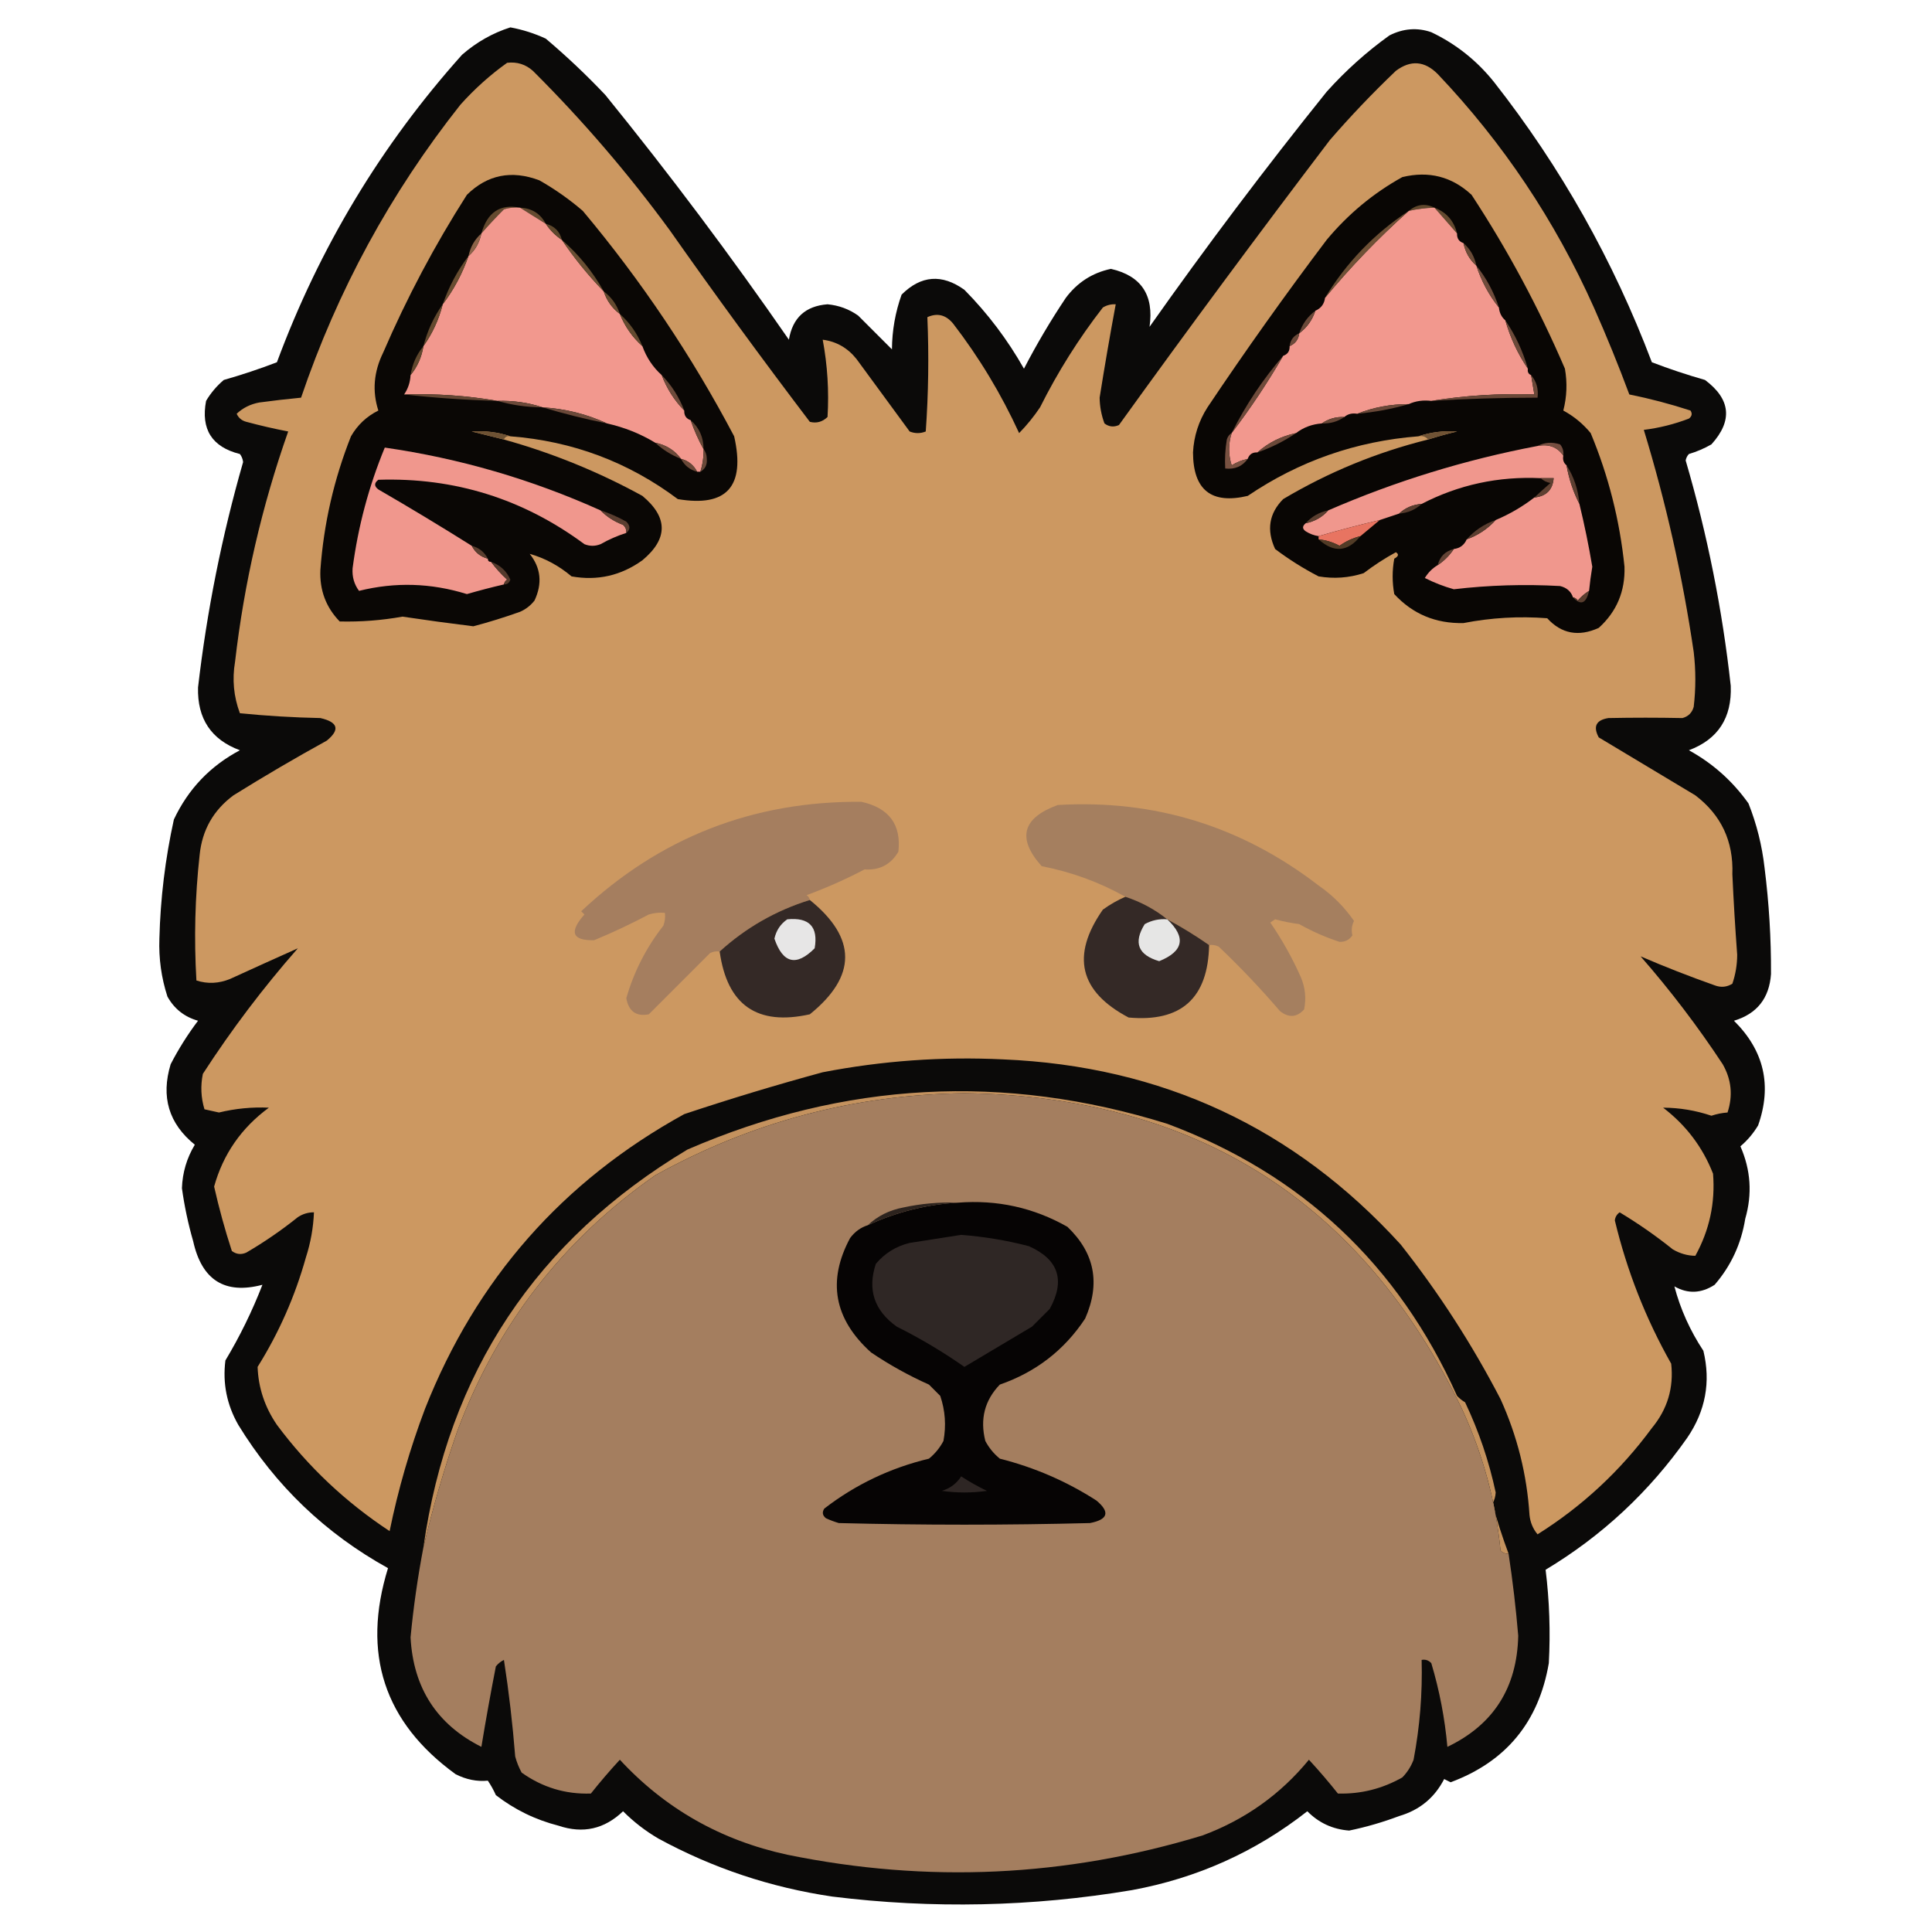 <?xml version="1.0" encoding="UTF-8"?>
<!DOCTYPE svg PUBLIC "-//W3C//DTD SVG 1.1//EN" "http://www.w3.org/Graphics/SVG/1.1/DTD/svg11.dtd">
<svg xmlns="http://www.w3.org/2000/svg" version="1.1" width="600px" height="600px" style="shape-rendering:geometricPrecision; text-rendering:geometricPrecision; image-rendering:optimizeQuality; fill-rule:evenodd; clip-rule:evenodd" xmlns:xlink="http://www.w3.org/1999/xlink">
<g><path style="opacity:0.964" fill="#030201" d="M 158.5,8.5 C 162.301,9.201 165.968,10.368 169.5,12C 175.969,17.468 182.136,23.301 188,29.5C 207.973,54.118 226.973,79.451 245,105.5C 246.14,98.693 250.14,95.026 257,94.5C 260.513,94.833 263.679,95.999 266.5,98C 270,101.5 273.5,105 277,108.5C 277.046,102.638 278.046,96.971 280,91.5C 286.023,85.5 292.523,85 299.5,90C 306.76,97.36 312.927,105.527 318,114.5C 321.935,106.906 326.268,99.573 331,92.5C 334.573,87.719 339.239,84.719 345,83.5C 354.421,85.641 358.421,91.641 357,101.5C 374.565,76.6 392.898,52.267 412,28.5C 417.904,21.926 424.404,16.092 431.5,11C 435.801,8.824 440.134,8.491 444.5,10C 452.152,13.645 458.652,18.811 464,25.5C 484.695,51.874 501.028,80.874 513,112.5C 518.336,114.549 523.836,116.383 529.5,118C 537.497,123.975 538.164,130.641 531.5,138C 529.283,139.275 526.949,140.275 524.5,141C 523.978,141.561 523.645,142.228 523.5,143C 530.218,165.923 534.885,189.256 537.5,213C 537.885,222.929 533.552,229.596 524.5,233C 531.908,237.073 538.075,242.573 543,249.5C 545.554,255.931 547.22,262.598 548,269.5C 549.387,280.476 550.054,291.476 550,302.5C 549.471,310.022 545.637,314.856 538.5,317C 547.866,326.293 550.366,337.126 546,349.5C 544.518,351.98 542.685,354.147 540.5,356C 543.722,363.328 544.222,370.828 542,378.5C 540.743,386.293 537.577,393.126 532.5,399C 528.332,401.708 524.165,401.874 520,399.5C 521.857,406.558 524.857,413.225 529,419.5C 531.335,429.174 529.669,438.174 524,446.5C 512.2,463.302 497.533,476.969 480,487.5C 481.191,497.102 481.525,506.769 481,516.5C 477.889,534.758 467.722,547.092 450.5,553.5C 449.833,553.167 449.167,552.833 448.5,552.5C 445.508,558.321 440.842,562.154 434.5,564C 429.449,565.906 424.282,567.406 419,568.5C 413.893,568.112 409.56,566.112 406,562.5C 389.947,575.105 371.78,583.272 351.5,587C 320.608,592.178 289.608,592.845 258.5,589C 239.388,586.185 221.388,580.185 204.5,571C 200.472,568.651 196.806,565.817 193.5,562.5C 187.72,568.04 181.054,569.54 173.5,567C 166.306,565.163 159.806,561.996 154,557.5C 153.293,555.919 152.46,554.419 151.5,553C 148.129,553.332 144.796,552.665 141.5,551C 119.29,534.877 112.29,513.544 120.5,487C 101.098,476.265 85.598,461.432 74,442.5C 70.44,436.262 69.106,429.596 70,422.5C 74.49,415.02 78.323,407.187 81.5,399C 69.847,402.075 62.68,397.575 60,385.5C 58.436,380.078 57.269,374.578 56.5,369C 56.67,364.151 58.004,359.651 60.5,355.5C 52.417,348.969 49.917,340.636 53,330.5C 55.458,325.747 58.292,321.247 61.5,317C 57.291,315.813 54.124,313.313 52,309.5C 50.107,303.657 49.274,297.657 49.5,291.5C 49.815,279.021 51.315,266.688 54,254.5C 58.445,245.055 65.278,237.888 74.5,233C 65.587,229.701 61.254,223.201 61.5,213.5C 64.244,189.779 68.911,166.446 75.5,143.5C 75.392,142.558 75.058,141.725 74.5,141C 65.827,138.826 62.327,133.326 64,124.5C 65.458,122.04 67.291,119.873 69.5,118C 75.164,116.383 80.664,114.549 86,112.5C 99.205,76.896 118.372,45.063 143.5,17C 147.989,13.094 152.989,10.26 158.5,8.5 Z"/></g>
<g><path style="opacity:1" fill="#cc9861" d="M 157.5,19.5 C 160.564,19.144 163.231,19.977 165.5,22C 180.948,37.395 195.115,53.895 208,71.5C 222.133,91.6 236.633,111.433 251.5,131C 253.567,131.536 255.401,131.036 257,129.5C 257.482,121.433 256.982,113.433 255.5,105.5C 259.746,106.044 263.246,108.044 266,111.5C 271.5,119 277,126.5 282.5,134C 284.167,134.667 285.833,134.667 287.5,134C 288.339,122.23 288.506,110.397 288,98.5C 291.093,97.106 293.759,97.773 296,100.5C 304.094,111.012 310.927,122.346 316.5,134.5C 318.895,132.056 321.062,129.39 323,126.5C 328.5,115.492 335,105.159 342.5,95.5C 343.736,94.754 345.07,94.421 346.5,94.5C 344.709,104.126 343.042,113.792 341.5,123.5C 341.542,126.259 342.042,128.925 343,131.5C 344.388,132.554 345.888,132.72 347.5,132C 368.948,102.218 390.781,72.718 413,43.5C 419.468,36.031 426.302,28.864 433.5,22C 438.099,18.563 442.432,18.897 446.5,23C 466.758,44.324 482.924,68.491 495,95.5C 498.943,104.386 502.61,113.386 506,122.5C 512.425,123.799 518.758,125.466 525,127.5C 525.617,128.449 525.451,129.282 524.5,130C 519.965,131.74 515.298,132.906 510.5,133.5C 517.392,156.07 522.558,179.07 526,202.5C 526.667,208.167 526.667,213.833 526,219.5C 525.5,221.333 524.333,222.5 522.5,223C 514.84,222.847 507.173,222.847 499.5,223C 495.682,223.613 494.682,225.613 496.5,229C 506.5,235 516.5,241 526.5,247C 534.547,253.122 538.381,261.289 538,271.5C 538.378,279.841 538.878,288.174 539.5,296.5C 539.493,299.592 538.993,302.592 538,305.5C 536.274,306.576 534.441,306.743 532.5,306C 524.611,303.209 516.945,300.209 509.5,297C 518.767,307.598 527.267,318.765 535,330.5C 537.72,335.261 538.22,340.261 536.5,345.5C 534.801,345.62 533.135,345.954 531.5,346.5C 526.585,344.85 521.585,344.017 516.5,344C 523.616,349.438 528.783,356.271 532,364.5C 532.724,373.545 530.891,382.045 526.5,390C 524.08,389.975 521.747,389.309 519.5,388C 514.262,383.797 508.762,379.964 503,376.5C 502.13,377.108 501.63,377.941 501.5,379C 505.261,394.683 511.094,409.516 519,423.5C 519.84,430.983 517.84,437.649 513,443.5C 503.227,456.775 491.394,467.775 477.5,476.5C 476.066,474.78 475.233,472.78 475,470.5C 474.202,457.973 471.202,445.973 466,434.5C 457.162,417.479 446.829,401.479 435,386.5C 401.966,350.237 360.799,331.071 311.5,329C 292.675,328.089 274.008,329.422 255.5,333C 241.013,336.941 226.68,341.274 212.5,346C 174.714,366.791 147.881,397.291 132,437.5C 127.319,449.877 123.652,462.544 121,475.5C 107.363,466.528 95.697,455.528 86,442.5C 82.232,436.992 80.232,430.992 80,424.5C 86.614,413.933 91.614,402.599 95,390.5C 96.475,385.937 97.308,381.27 97.5,376.5C 95.692,376.491 94.025,376.991 92.5,378C 87.442,382.057 82.108,385.724 76.5,389C 74.888,389.72 73.388,389.554 72,388.5C 69.855,381.921 68.022,375.255 66.5,368.5C 69.289,358.449 74.956,350.282 83.5,344C 78.287,343.758 73.12,344.258 68,345.5C 66.5,345.167 65,344.833 63.5,344.5C 62.407,340.892 62.24,337.225 63,333.5C 71.873,319.791 81.706,306.791 92.5,294.5C 85.85,297.474 78.85,300.641 71.5,304C 67.985,305.456 64.485,305.622 61,304.5C 60.231,291.471 60.564,278.471 62,265.5C 62.776,257.782 66.275,251.615 72.5,247C 82.002,241.081 91.669,235.414 101.5,230C 105.652,226.594 104.986,224.261 99.5,223C 91.147,222.832 82.813,222.332 74.5,221.5C 72.568,216.323 72.068,210.989 73,205.5C 75.829,181.017 81.329,157.183 89.5,134C 85.131,133.158 80.797,132.158 76.5,131C 75.09,130.632 74.09,129.799 73.5,128.5C 75.416,126.683 77.749,125.516 80.5,125C 84.832,124.417 89.165,123.917 93.5,123.5C 104.801,90.224 121.301,59.89 143,32.5C 147.432,27.56 152.265,23.227 157.5,19.5 Z"/></g>
<g><path style="opacity:1" fill="#0a0705" d="M 158.5,135.5 C 154.7,134.221 150.7,133.721 146.5,134C 149.852,134.838 153.185,135.671 156.5,136.5C 171.475,140.661 185.809,146.494 199.5,154C 207.5,160.667 207.5,167.333 199.5,174C 192.854,178.773 185.521,180.439 177.5,179C 173.556,175.672 169.223,173.339 164.5,172C 167.986,176.376 168.486,181.209 166,186.5C 164.786,188.049 163.286,189.215 161.5,190C 156.653,191.729 151.819,193.229 147,194.5C 139.631,193.59 132.297,192.59 125,191.5C 118.539,192.657 112.039,193.157 105.5,193C 101.226,188.606 99.226,183.272 99.5,177C 100.535,162.691 103.702,148.858 109,135.5C 111.033,131.966 113.866,129.3 117.5,127.5C 115.562,121.488 116.062,115.488 119,109.5C 126.379,92.406 135.045,76.073 145,60.5C 151.366,54.248 158.866,52.748 167.5,56C 172.287,58.712 176.787,61.879 181,65.5C 199.173,87.187 214.839,110.521 228,135.5C 231.536,151.071 225.703,157.571 210.5,155C 195.14,143.488 177.807,136.988 158.5,135.5 Z"/></g>
<g><path style="opacity:1" fill="#090604" d="M 443.5,136.5 C 446.454,135.572 449.454,134.739 452.5,134C 448.3,133.721 444.3,134.221 440.5,135.5C 421.168,136.999 403.501,143.166 387.5,154C 376.201,156.677 370.534,152.177 370.5,140.5C 370.766,135.436 372.266,130.769 375,126.5C 386.842,108.815 399.176,91.482 412,74.5C 418.667,66.491 426.5,59.991 435.5,55C 443.736,53.005 450.902,54.838 457,60.5C 468.208,77.577 477.874,95.577 486,114.5C 486.772,118.89 486.606,123.223 485.5,127.5C 488.77,129.267 491.603,131.6 494,134.5C 499.53,147.768 503.03,161.601 504.5,176C 504.739,183.632 502.072,189.965 496.5,195C 490.253,197.837 484.92,196.837 480.5,192C 471.761,191.327 463.094,191.827 454.5,193.5C 445.875,193.689 438.708,190.689 433,184.5C 432.333,180.833 432.333,177.167 433,173.5C 434.338,172.776 434.505,172.11 433.5,171.5C 429.996,173.418 426.663,175.584 423.5,178C 418.924,179.476 414.257,179.81 409.5,179C 404.747,176.542 400.247,173.708 396,170.5C 393.278,164.604 394.111,159.438 398.5,155C 412.595,146.619 427.595,140.452 443.5,136.5 Z"/></g>
<g><path style="opacity:1" fill="#644a2f" d="M 161.5,64.5 C 159.801,64.34 158.134,64.507 156.5,65C 154.034,67.479 151.701,69.979 149.5,72.5C 151.335,65.923 155.335,63.256 161.5,64.5 Z"/></g>
<g><path style="opacity:1" fill="#60482d" d="M 445.5,64.5 C 442.794,64.575 440.127,64.908 437.5,65.5C 439.993,63.416 442.66,63.083 445.5,64.5 Z"/></g>
<g><path style="opacity:1" fill="#654b30" d="M 161.5,64.5 C 165.141,64.652 167.807,66.318 169.5,69.5C 166.825,67.83 164.159,66.163 161.5,64.5 Z"/></g>
<g><path style="opacity:1" fill="#644a2f" d="M 445.5,64.5 C 449.217,65.92 451.55,68.587 452.5,72.5C 450.177,69.874 447.843,67.207 445.5,64.5 Z"/></g>
<g><path style="opacity:1" fill="#f2988e" d="M 161.5,64.5 C 164.159,66.163 166.825,67.83 169.5,69.5C 170.833,71.5 172.5,73.167 174.5,74.5C 178.357,80.209 182.69,85.542 187.5,90.5C 188.433,93.37 190.1,95.704 192.5,97.5C 194.062,101.392 196.395,104.725 199.5,107.5C 200.759,111.025 202.759,114.025 205.5,116.5C 207.087,120.683 209.421,124.35 212.5,127.5C 212.427,129.027 213.094,130.027 214.5,130.5C 215.597,133.686 216.93,136.686 218.5,139.5C 218.552,141.903 218.219,144.236 217.5,146.5C 217.167,146.5 216.833,146.5 216.5,146.5C 215.415,144.413 213.749,143.08 211.5,142.5C 209.516,139.836 206.849,138.169 203.5,137.5C 198.895,134.704 193.895,132.704 188.5,131.5C 182.25,128.604 175.583,126.937 168.5,126.5C 164.081,125.028 159.414,124.362 154.5,124.5C 145.05,122.86 135.384,122.193 125.5,122.5C 126.73,120.703 127.396,118.703 127.5,116.5C 129.625,113.912 130.958,110.912 131.5,107.5C 134.29,103.584 136.29,99.251 137.5,94.5C 140.927,89.984 143.593,84.984 145.5,79.5C 147.559,77.74 148.892,75.406 149.5,72.5C 151.701,69.979 154.034,67.479 156.5,65C 158.134,64.507 159.801,64.34 161.5,64.5 Z"/></g>
<g><path style="opacity:1" fill="#f2988e" d="M 445.5,64.5 C 447.843,67.207 450.177,69.874 452.5,72.5C 452.427,74.027 453.094,75.027 454.5,75.5C 455.079,78.331 456.412,80.664 458.5,82.5C 460.074,87.32 462.407,91.653 465.5,95.5C 465.66,97.153 466.326,98.486 467.5,99.5C 469.044,104.919 471.378,109.919 474.5,114.5C 474.328,115.492 474.662,116.158 475.5,116.5C 475.833,118.5 476.167,120.5 476.5,122.5C 465.617,122.144 454.951,122.81 444.5,124.5C 441.941,124.198 439.607,124.532 437.5,125.5C 431.858,125.496 426.525,126.496 421.5,128.5C 419.901,128.232 418.568,128.566 417.5,129.5C 414.848,129.41 412.515,130.076 410.5,131.5C 407.458,131.733 404.792,132.733 402.5,134.5C 397.914,135.46 393.914,137.46 390.5,140.5C 388.973,140.427 387.973,141.094 387.5,142.5C 385.742,142.877 384.075,143.544 382.5,144.5C 381.447,141.185 381.447,137.852 382.5,134.5C 388.327,126.852 393.66,118.852 398.5,110.5C 399.906,110.027 400.573,109.027 400.5,107.5C 402.262,106.738 403.262,105.404 403.5,103.5C 405.9,101.704 407.567,99.37 408.5,96.5C 410.262,95.738 411.262,94.404 411.5,92.5C 419.466,82.866 428.133,73.866 437.5,65.5C 440.127,64.908 442.794,64.575 445.5,64.5 Z"/></g>
<g><path style="opacity:1" fill="#5e472c" d="M 169.5,69.5 C 172.167,70.167 173.833,71.833 174.5,74.5C 172.5,73.167 170.833,71.5 169.5,69.5 Z"/></g>
<g><path style="opacity:1" fill="#6a4f33" d="M 174.5,74.5 C 179.789,79.091 184.123,84.424 187.5,90.5C 182.69,85.542 178.357,80.209 174.5,74.5 Z"/></g>
<g><path style="opacity:1" fill="#8c6348" d="M 149.5,72.5 C 148.892,75.406 147.559,77.74 145.5,79.5C 146.079,76.669 147.412,74.336 149.5,72.5 Z"/></g>
<g><path style="opacity:1" fill="#6b4b37" d="M 454.5,75.5 C 456.588,77.336 457.921,79.669 458.5,82.5C 456.412,80.664 455.079,78.331 454.5,75.5 Z"/></g>
<g><path style="opacity:1" fill="#684d31" d="M 145.5,79.5 C 143.593,84.984 140.927,89.984 137.5,94.5C 139.407,89.016 142.073,84.016 145.5,79.5 Z"/></g>
<g><path style="opacity:1" fill="#6f5136" d="M 437.5,65.5 C 428.133,73.866 419.466,82.866 411.5,92.5C 418.12,81.546 426.787,72.546 437.5,65.5 Z"/></g>
<g><path style="opacity:1" fill="#704c3c" d="M 458.5,82.5 C 461.593,86.347 463.926,90.68 465.5,95.5C 462.407,91.653 460.074,87.32 458.5,82.5 Z"/></g>
<g><path style="opacity:1" fill="#644a2f" d="M 187.5,90.5 C 189.9,92.296 191.567,94.63 192.5,97.5C 190.1,95.704 188.433,93.37 187.5,90.5 Z"/></g>
<g><path style="opacity:1" fill="#644a2f" d="M 137.5,94.5 C 136.29,99.251 134.29,103.584 131.5,107.5C 132.71,102.749 134.71,98.416 137.5,94.5 Z"/></g>
<g><path style="opacity:1" fill="#6a4939" d="M 408.5,96.5 C 407.567,99.37 405.9,101.704 403.5,103.5C 404.433,100.63 406.1,98.296 408.5,96.5 Z"/></g>
<g><path style="opacity:1" fill="#634a2f" d="M 192.5,97.5 C 195.605,100.275 197.938,103.608 199.5,107.5C 196.395,104.725 194.062,101.392 192.5,97.5 Z"/></g>
<g><path style="opacity:1" fill="#6d4a3a" d="M 403.5,103.5 C 403.262,105.404 402.262,106.738 400.5,107.5C 400.738,105.596 401.738,104.262 403.5,103.5 Z"/></g>
<g><path style="opacity:1" fill="#6c4a3a" d="M 467.5,99.5 C 470.622,104.081 472.956,109.081 474.5,114.5C 471.378,109.919 469.044,104.919 467.5,99.5 Z"/></g>
<g><path style="opacity:1" fill="#61482e" d="M 131.5,107.5 C 130.958,110.912 129.625,113.912 127.5,116.5C 128.042,113.088 129.375,110.088 131.5,107.5 Z"/></g>
<g><path style="opacity:1" fill="#6e4b3b" d="M 205.5,116.5 C 208.579,119.65 210.913,123.317 212.5,127.5C 209.421,124.35 207.087,120.683 205.5,116.5 Z"/></g>
<g><path style="opacity:1" fill="#6f4b3b" d="M 398.5,110.5 C 393.66,118.852 388.327,126.852 382.5,134.5C 386.844,125.804 392.177,117.804 398.5,110.5 Z"/></g>
<g><path style="opacity:1" fill="#654734" d="M 125.5,122.5 C 135.384,122.193 145.05,122.86 154.5,124.5C 144.655,124.233 134.988,123.566 125.5,122.5 Z"/></g>
<g><path style="opacity:1" fill="#6a4838" d="M 475.5,116.5 C 477.163,118.438 477.829,120.772 477.5,123.5C 466.487,123.501 455.487,123.834 444.5,124.5C 454.951,122.81 465.617,122.144 476.5,122.5C 476.167,120.5 475.833,118.5 475.5,116.5 Z"/></g>
<g><path style="opacity:1" fill="#6b4939" d="M 154.5,124.5 C 159.414,124.362 164.081,125.028 168.5,126.5C 163.609,126.468 158.943,125.801 154.5,124.5 Z"/></g>
<g><path style="opacity:1" fill="#694838" d="M 437.5,125.5 C 432.383,126.989 427.049,127.989 421.5,128.5C 426.525,126.496 431.858,125.496 437.5,125.5 Z"/></g>
<g><path style="opacity:1" fill="#6b4939" d="M 168.5,126.5 C 175.583,126.937 182.25,128.604 188.5,131.5C 181.653,130.122 174.986,128.455 168.5,126.5 Z"/></g>
<g><path style="opacity:1" fill="#664736" d="M 214.5,130.5 C 217.165,132.835 218.498,135.835 218.5,139.5C 216.93,136.686 215.597,133.686 214.5,130.5 Z"/></g>
<g><path style="opacity:1" fill="#684737" d="M 417.5,129.5 C 415.485,130.924 413.152,131.59 410.5,131.5C 412.515,130.076 414.848,129.41 417.5,129.5 Z"/></g>
<g><path style="opacity:1" fill="#6e5234" d="M 158.5,135.5 C 157.508,135.328 156.842,135.662 156.5,136.5C 153.185,135.671 149.852,134.838 146.5,134C 150.7,133.721 154.7,134.221 158.5,135.5 Z"/></g>
<g><path style="opacity:1" fill="#705335" d="M 443.5,136.5 C 442.791,135.596 441.791,135.263 440.5,135.5C 444.3,134.221 448.3,133.721 452.5,134C 449.454,134.739 446.454,135.572 443.5,136.5 Z"/></g>
<g><path style="opacity:1" fill="#6b4939" d="M 402.5,134.5 C 398.818,137.008 394.818,139.008 390.5,140.5C 393.914,137.46 397.914,135.46 402.5,134.5 Z"/></g>
<g><path style="opacity:1" fill="#6b4939" d="M 203.5,137.5 C 206.849,138.169 209.516,139.836 211.5,142.5C 208.489,141.331 205.822,139.664 203.5,137.5 Z"/></g>
<g><path style="opacity:1" fill="#f0978d" d="M 477.5,138.5 C 480.986,137.829 483.653,138.829 485.5,141.5C 485.263,142.791 485.596,143.791 486.5,144.5C 487.261,148.784 488.595,152.784 490.5,156.5C 492.067,162.938 493.401,169.438 494.5,176C 494.083,178.498 493.749,180.998 493.5,183.5C 492.206,184.29 491.039,185.29 490,186.5C 489.617,185.944 489.117,185.611 488.5,185.5C 487.878,183.665 486.544,182.498 484.5,182C 473.428,181.385 462.428,181.718 451.5,183C 448.372,182.125 445.372,180.958 442.5,179.5C 443.521,177.812 444.855,176.479 446.5,175.5C 448.5,174.167 450.167,172.5 451.5,170.5C 453.404,170.262 454.738,169.262 455.5,167.5C 459.025,166.241 462.025,164.241 464.5,161.5C 468.836,159.668 472.836,157.335 476.5,154.5C 480.205,154.129 482.205,152.129 482.5,148.5C 481.167,148.5 479.833,148.5 478.5,148.5C 465.347,147.875 453.013,150.542 441.5,156.5C 438.759,156.707 436.426,157.707 434.5,159.5C 432.5,160.167 430.5,160.833 428.5,161.5C 422.123,163.011 415.79,164.677 409.5,166.5C 408.078,166.291 406.745,165.791 405.5,165C 404.402,164.23 404.402,163.397 405.5,162.5C 408.331,161.921 410.664,160.588 412.5,158.5C 433.422,149.415 455.089,142.748 477.5,138.5 Z"/></g>
<g><path style="opacity:1" fill="#764e40" d="M 477.5,138.5 C 479.628,137.371 481.961,137.204 484.5,138C 485.337,139.011 485.67,140.178 485.5,141.5C 483.653,138.829 480.986,137.829 477.5,138.5 Z"/></g>
<g><path style="opacity:1" fill="#694838" d="M 218.5,139.5 C 219.147,140.274 219.48,141.274 219.5,142.5C 219.66,144.355 218.993,145.688 217.5,146.5C 218.219,144.236 218.552,141.903 218.5,139.5 Z"/></g>
<g><path style="opacity:1" fill="#694838" d="M 211.5,142.5 C 213.749,143.08 215.415,144.413 216.5,146.5C 214.251,145.92 212.585,144.587 211.5,142.5 Z"/></g>
<g><path style="opacity:1" fill="#785141" d="M 382.5,134.5 C 381.447,137.852 381.447,141.185 382.5,144.5C 384.075,143.544 385.742,142.877 387.5,142.5C 385.824,144.834 383.491,145.834 380.5,145.5C 380.335,142.482 380.502,139.482 381,136.5C 381.278,135.584 381.778,134.918 382.5,134.5 Z"/></g>
<g><path style="opacity:1" fill="#f0978d" d="M 186.5,158.5 C 188.428,160.474 190.761,161.974 193.5,163C 194.252,163.671 194.586,164.504 194.5,165.5C 191.738,166.38 189.071,167.546 186.5,169C 184.833,169.667 183.167,169.667 181.5,169C 162.473,154.911 141.14,148.244 117.5,149C 116.167,150 116.167,151 117.5,152C 127.333,157.689 136.999,163.522 146.5,169.5C 147.585,171.587 149.251,172.92 151.5,173.5C 151.5,174.167 151.833,174.5 152.5,174.5C 153.96,176.463 155.627,178.296 157.5,180C 156.944,180.383 156.611,180.883 156.5,181.5C 152.657,182.391 148.824,183.391 145,184.5C 133.867,181.04 122.701,180.707 111.5,183.5C 109.987,181.465 109.321,179.131 109.5,176.5C 111.195,163.554 114.528,151.054 119.5,139C 142.707,142.345 165.04,148.845 186.5,158.5 Z"/></g>
<g><path style="opacity:1" fill="#5e4031" d="M 478.5,148.5 C 479.833,148.5 481.167,148.5 482.5,148.5C 482.205,152.129 480.205,154.129 476.5,154.5C 478.094,153.017 479.76,151.517 481.5,150C 480.263,149.768 479.263,149.268 478.5,148.5 Z"/></g>
<g><path style="opacity:1" fill="#5c3f31" d="M 486.5,144.5 C 488.806,148.085 490.139,152.085 490.5,156.5C 488.595,152.784 487.261,148.784 486.5,144.5 Z"/></g>
<g><path style="opacity:1" fill="#583c2e" d="M 441.5,156.5 C 439.574,158.293 437.241,159.293 434.5,159.5C 436.426,157.707 438.759,156.707 441.5,156.5 Z"/></g>
<g><path style="opacity:1" fill="#5a3e2f" d="M 412.5,158.5 C 410.664,160.588 408.331,161.921 405.5,162.5C 407.336,160.412 409.669,159.079 412.5,158.5 Z"/></g>
<g><path style="opacity:1" fill="#5b3e30" d="M 186.5,158.5 C 189.262,159.38 191.929,160.546 194.5,162C 195.791,163.292 195.791,164.458 194.5,165.5C 194.586,164.504 194.252,163.671 193.5,163C 190.761,161.974 188.428,160.474 186.5,158.5 Z"/></g>
<g><path style="opacity:1" fill="#5b3e30" d="M 464.5,161.5 C 462.025,164.241 459.025,166.241 455.5,167.5C 457.951,164.723 460.951,162.723 464.5,161.5 Z"/></g>
<g><path style="opacity:1" fill="#e87461" d="M 428.5,161.5 C 426.5,163.167 424.5,164.833 422.5,166.5C 420.145,167.094 417.978,168.094 416,169.5C 413.953,168.391 411.787,167.724 409.5,167.5C 409.5,167.167 409.5,166.833 409.5,166.5C 415.79,164.677 422.123,163.011 428.5,161.5 Z"/></g>
<g><path style="opacity:1" fill="#5a3e2f" d="M 146.5,169.5 C 148.749,170.08 150.415,171.413 151.5,173.5C 149.251,172.92 147.585,171.587 146.5,169.5 Z"/></g>
<g><path style="opacity:1" fill="#513b26" d="M 422.5,166.5 C 418.541,171.424 414.207,171.757 409.5,167.5C 411.787,167.724 413.953,168.391 416,169.5C 417.978,168.094 420.145,167.094 422.5,166.5 Z"/></g>
<g><path style="opacity:1" fill="#644335" d="M 451.5,170.5 C 450.167,172.5 448.5,174.167 446.5,175.5C 447.167,172.833 448.833,171.167 451.5,170.5 Z"/></g>
<g><path style="opacity:1" fill="#543a2c" d="M 152.5,174.5 C 155.272,175.436 157.272,177.27 158.5,180C 158.164,181.03 157.497,181.53 156.5,181.5C 156.611,180.883 156.944,180.383 157.5,180C 155.627,178.296 153.96,176.463 152.5,174.5 Z"/></g>
<g><path style="opacity:1" fill="#5a3e2f" d="M 493.5,183.5 C 492.588,187.469 490.921,188.136 488.5,185.5C 489.117,185.611 489.617,185.944 490,186.5C 491.039,185.29 492.206,184.29 493.5,183.5 Z"/></g>
<g><path style="opacity:1" fill="#a57e5f" d="M 251.5,279.5 C 240.984,282.758 231.65,288.092 223.5,295.5C 222.448,295.351 221.448,295.517 220.5,296C 214.167,302.333 207.833,308.667 201.5,315C 197.579,315.765 195.245,314.098 194.5,310C 196.89,301.718 200.724,294.218 206,287.5C 206.49,286.207 206.657,284.873 206.5,283.5C 204.801,283.34 203.134,283.506 201.5,284C 195.954,286.94 190.287,289.606 184.5,292C 177.674,292.124 176.674,289.457 181.5,284C 181.167,283.667 180.833,283.333 180.5,283C 204.888,260.089 233.888,248.756 267.5,249C 276.107,250.906 279.94,256.072 279,264.5C 276.664,268.492 273.164,270.325 268.5,270C 262.701,273.047 256.701,275.714 250.5,278C 251.056,278.383 251.389,278.883 251.5,279.5 Z"/></g>
<g><path style="opacity:1" fill="#a57f5f" d="M 375.5,293.5 C 371.306,290.571 366.973,287.905 362.5,285.5C 358.653,282.407 354.32,280.074 349.5,278.5C 341.416,273.968 332.749,270.801 323.5,269C 315.779,260.371 317.445,254.038 328.5,250C 358.558,248.24 385.558,256.574 409.5,275C 413.833,278 417.5,281.667 420.5,286C 419.788,287.425 419.621,288.925 420,290.5C 419.044,291.894 417.711,292.561 416,292.5C 411.67,291.086 407.503,289.253 403.5,287C 400.964,286.661 398.464,286.161 396,285.5C 395.5,285.833 395,286.167 394.5,286.5C 398.174,291.844 401.34,297.51 404,303.5C 405.368,306.738 405.701,310.072 405,313.5C 402.716,315.984 400.216,316.151 397.5,314C 391.532,307.031 385.199,300.364 378.5,294C 377.552,293.517 376.552,293.351 375.5,293.5 Z"/></g>
<g><path style="opacity:1" fill="#342926" d="M 349.5,278.5 C 354.32,280.074 358.653,282.407 362.5,285.5C 366.973,287.905 371.306,290.571 375.5,293.5C 375.178,309.992 366.845,317.492 350.5,316C 335.206,307.936 332.539,296.77 342.5,282.5C 344.698,280.902 347.031,279.569 349.5,278.5 Z"/></g>
<g><path style="opacity:1" fill="#342926" d="M 251.5,279.5 C 266.125,291.335 266.125,303.168 251.5,315C 235.143,318.651 225.81,312.151 223.5,295.5C 231.65,288.092 240.984,282.758 251.5,279.5 Z"/></g>
<g><path style="opacity:1" fill="#e7e6e6" d="M 244.5,285.5 C 251.329,284.828 254.163,287.828 253,294.5C 247.307,300.217 243.141,299.217 240.5,291.5C 241.073,288.938 242.407,286.938 244.5,285.5 Z"/></g>
<g><path style="opacity:1" fill="#e6e6e5" d="M 362.5,285.5 C 368.415,291.094 367.581,295.427 360,298.5C 353.423,296.582 351.923,292.749 355.5,287C 357.677,285.798 360.011,285.298 362.5,285.5 Z"/></g>
<g><path style="opacity:1" fill="#c4925e" d="M 468.5,482.5 C 467.504,482.586 466.671,482.252 466,481.5C 464.529,466.296 460.529,451.63 454,437.5C 422.956,373.197 371.456,340.53 299.5,339.5C 265.254,339.978 233.254,348.478 203.5,365C 174.777,385.066 154.277,411.566 142,444.5C 137.851,456.449 134.351,468.449 131.5,480.5C 139.187,426.295 166.52,385.128 213.5,357C 262.18,335.896 311.847,333.23 362.5,349C 404.252,364.583 434.252,392.75 452.5,433.5C 453.242,434.287 454.075,434.953 455,435.5C 459.264,444.458 462.43,453.791 464.5,463.5C 464.43,464.772 464.097,465.938 463.5,467C 464.947,472.307 466.614,477.473 468.5,482.5 Z"/></g>
<g><path style="opacity:1" fill="#a47e5f" d="M 468.5,482.5 C 469.786,490.955 470.786,499.455 471.5,508C 471.144,524.146 463.811,535.646 449.5,542.5C 448.703,533.633 447.036,524.966 444.5,516.5C 443.675,515.614 442.675,515.281 441.5,515.5C 441.779,525.922 440.946,536.256 439,546.5C 438.208,548.587 437.041,550.421 435.5,552C 429.242,555.535 422.576,557.201 415.5,557C 412.608,553.367 409.608,549.867 406.5,546.5C 397.687,557.254 386.687,565.088 373.5,570C 331.07,582.921 288.07,584.921 244.5,576C 223.917,571.552 206.584,561.718 192.5,546.5C 189.392,549.867 186.392,553.367 183.5,557C 175.639,557.27 168.473,555.103 162,550.5C 161.138,548.913 160.471,547.246 160,545.5C 159.208,535.44 158.041,525.44 156.5,515.5C 155.522,515.977 154.689,516.643 154,517.5C 152.368,525.834 150.868,534.167 149.5,542.5C 135.681,535.564 128.347,524.231 127.5,508.5C 128.401,499.094 129.735,489.761 131.5,480.5C 134.351,468.449 137.851,456.449 142,444.5C 154.277,411.566 174.777,385.066 203.5,365C 233.254,348.478 265.254,339.978 299.5,339.5C 371.456,340.53 422.956,373.197 454,437.5C 460.529,451.63 464.529,466.296 466,481.5C 466.671,482.252 467.504,482.586 468.5,482.5 Z"/></g>
<g><path style="opacity:1" fill="#060404" d="M 297.5,373.5 C 309.673,372.543 321.006,375.043 331.5,381C 339.977,389.105 341.81,398.605 337,409.5C 330.55,419.268 321.717,426.102 310.5,430C 305.796,434.883 304.296,440.717 306,447.5C 307.122,449.624 308.622,451.457 310.5,453C 321.261,455.717 331.261,460.05 340.5,466C 344.796,469.584 344.129,471.917 338.5,473C 312.5,473.667 286.5,473.667 260.5,473C 259.128,472.598 257.795,472.098 256.5,471.5C 255.417,470.635 255.251,469.635 256,468.5C 265.657,461.049 276.49,455.882 288.5,453C 290.378,451.457 291.878,449.624 293,447.5C 293.879,442.713 293.545,438.047 292,433.5C 290.833,432.333 289.667,431.167 288.5,430C 282.178,427.174 276.178,423.841 270.5,420C 259.022,409.643 256.855,397.809 264,384.5C 265.451,382.536 267.284,381.203 269.5,380.5C 278.499,376.372 287.832,374.039 297.5,373.5 Z"/></g>
<g><path style="opacity:1" fill="#2c231e" d="M 297.5,373.5 C 287.832,374.039 278.499,376.372 269.5,380.5C 272.546,377.643 276.213,375.81 280.5,375C 286.101,373.783 291.768,373.283 297.5,373.5 Z"/></g>
<g><path style="opacity:1" fill="#2f2725" d="M 298.5,383.5 C 305.591,384.04 312.591,385.206 319.5,387C 328.746,391.102 330.913,397.602 326,406.5C 324.167,408.333 322.333,410.167 320.5,412C 313.5,416.167 306.5,420.333 299.5,424.5C 292.831,419.83 285.831,415.663 278.5,412C 271.505,407.014 269.338,400.514 272,392.5C 274.778,389.193 278.278,387.026 282.5,386C 287.972,385.133 293.306,384.3 298.5,383.5 Z"/></g>
<g><path style="opacity:1" fill="#2e2624" d="M 298.5,458.5 C 301.004,460.144 303.671,461.644 306.5,463C 301.833,463.667 297.167,463.667 292.5,463C 295.106,462.208 297.106,460.708 298.5,458.5 Z"/></g>
</svg>
